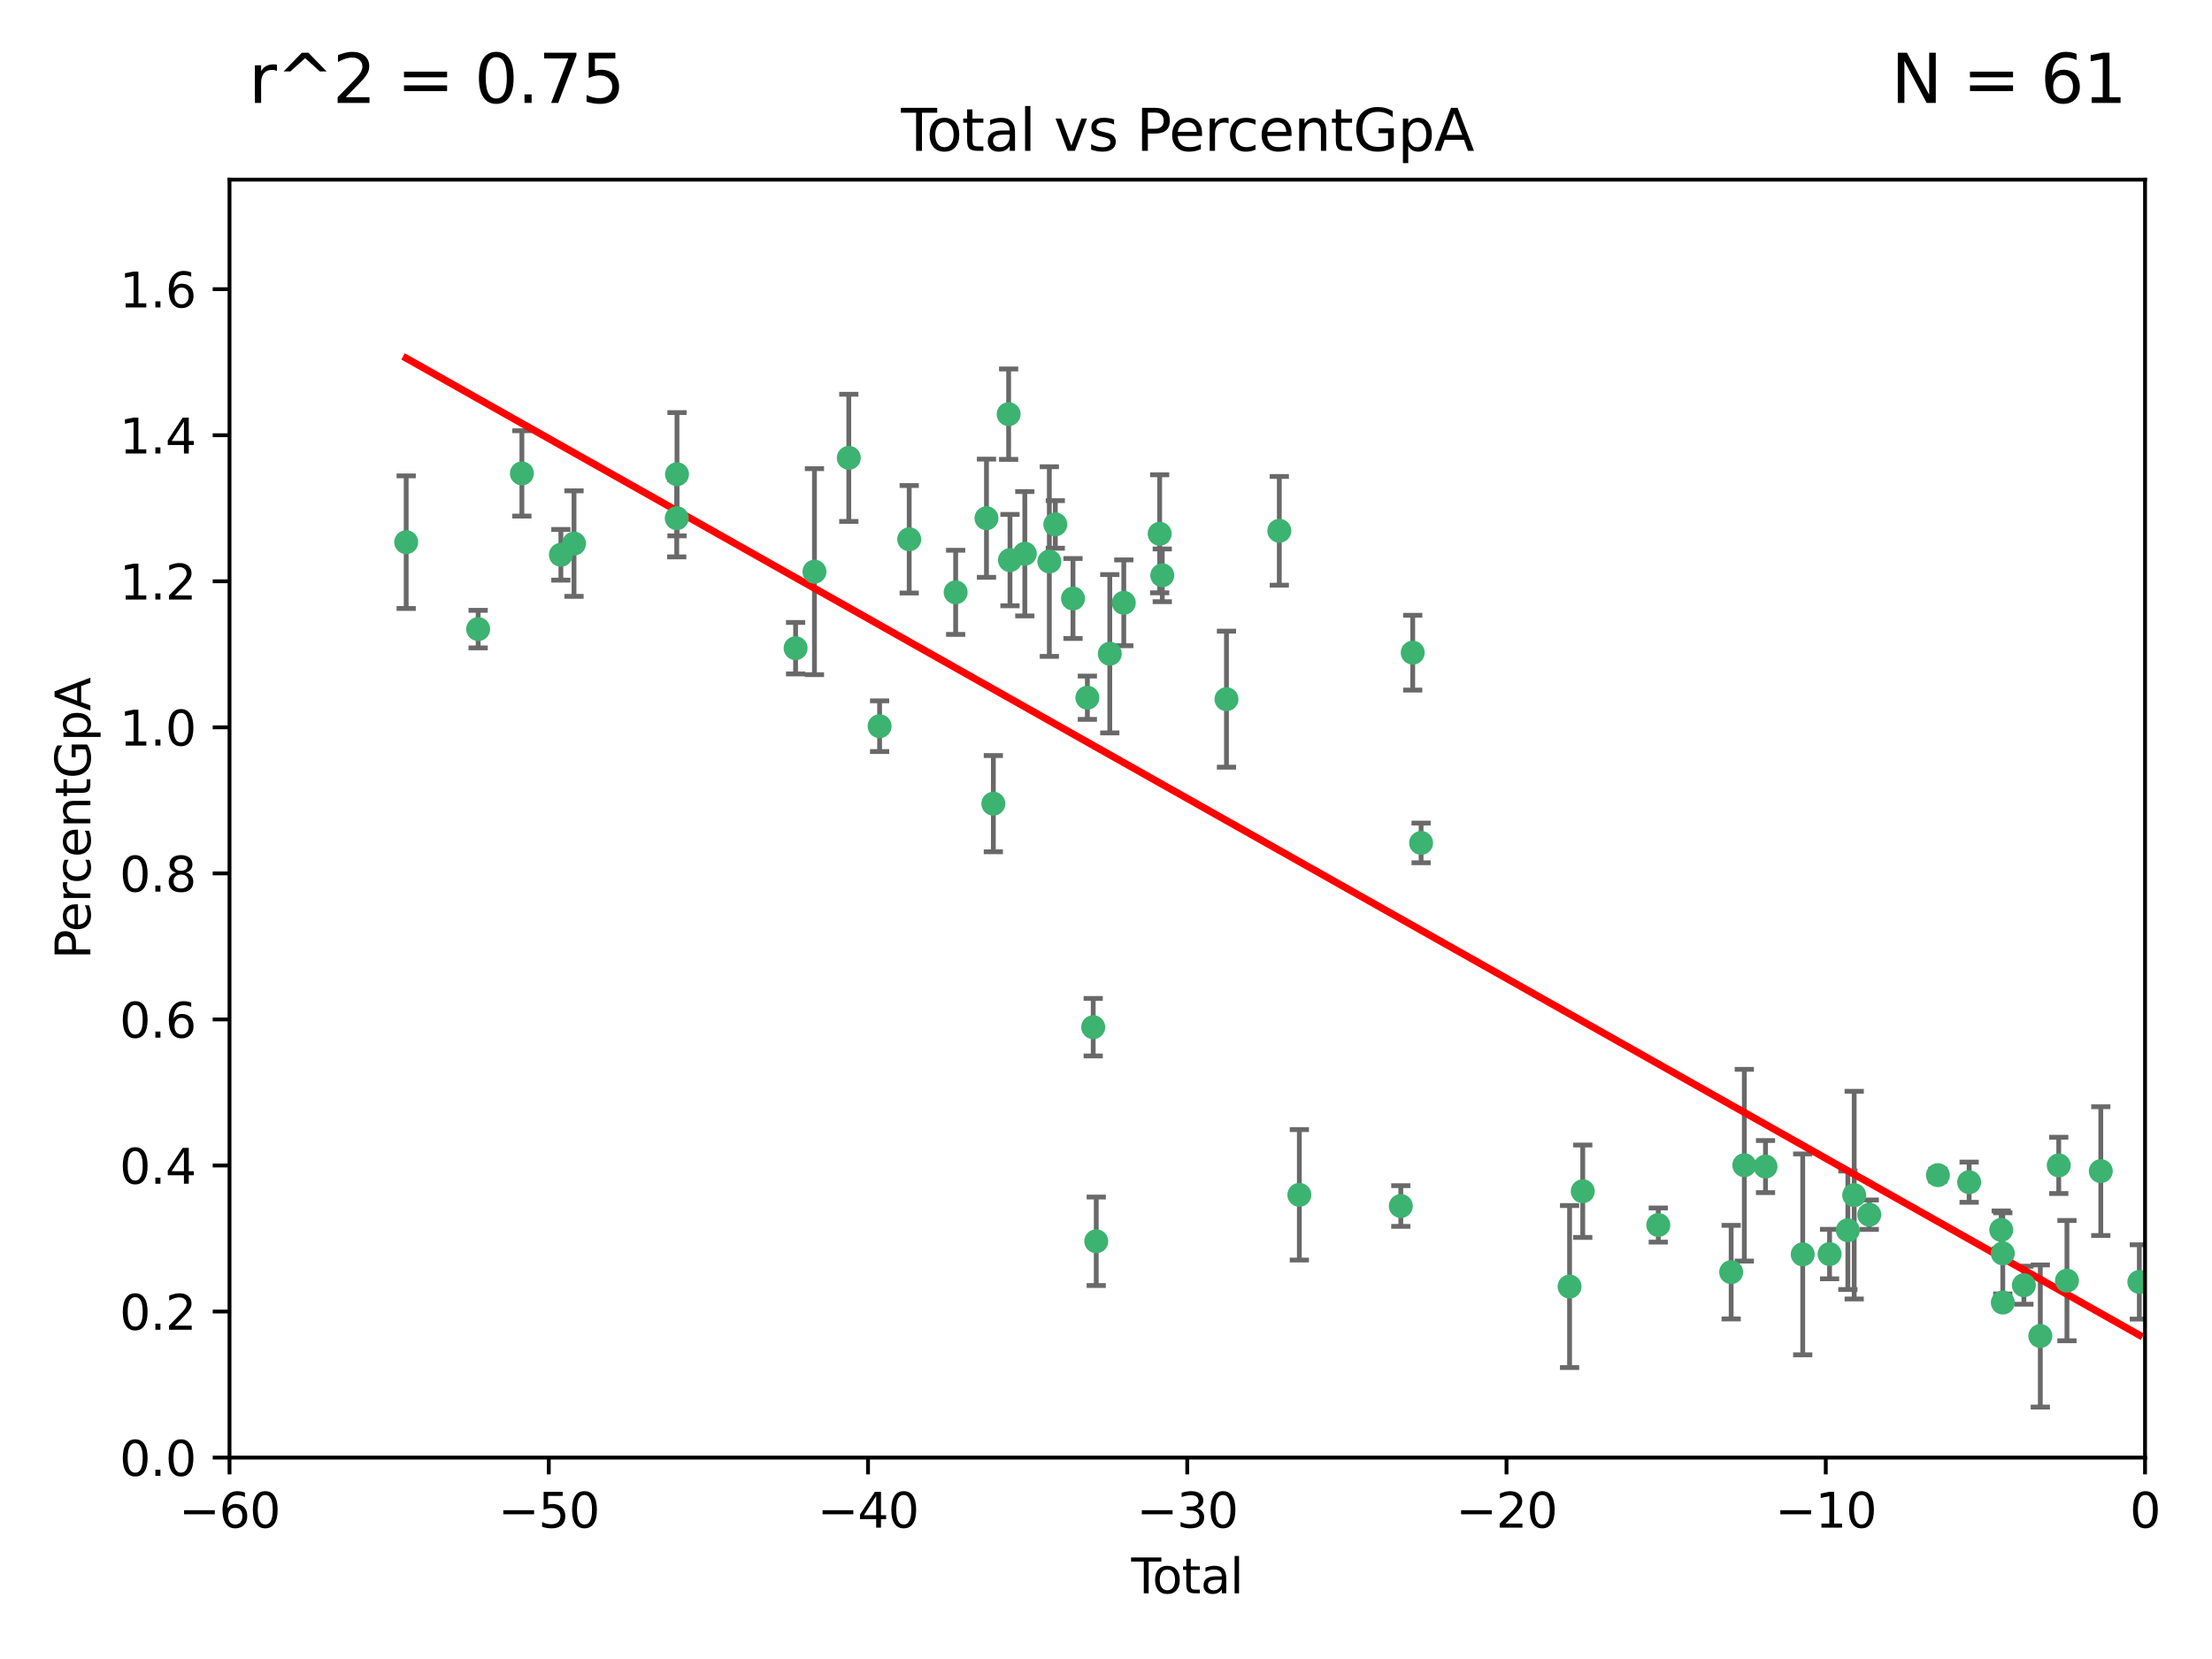 <?xml version="1.0" encoding="utf-8" standalone="no"?>
<!DOCTYPE svg PUBLIC "-//W3C//DTD SVG 1.1//EN"
  "http://www.w3.org/Graphics/SVG/1.1/DTD/svg11.dtd">
<svg xmlns:xlink="http://www.w3.org/1999/xlink" width="460.8pt" height="345.6pt" viewBox="0 0 460.8 345.6" xmlns="http://www.w3.org/2000/svg" version="1.1">
 <defs>
  <style type="text/css">*{stroke-linejoin: round; stroke-linecap: butt}</style>
 </defs>
 <g id="figure_1">
  <g id="patch_1">
   <path d="M 0 345.6 
L 460.8 345.6 
L 460.8 0 
L 0 0 
z
" style="fill: #ffffff"/>
  </g>
  <g id="axes_1">
   <g id="patch_2">
    <path d="M 47.81 303.64 
L 446.85 303.64 
L 446.85 37.422 
L 47.81 37.422 
z
" style="fill: #ffffff"/>
   </g>
   <g id="PathCollection_1">
    <defs>
     <path id="m43c0e76a72" d="M 0 1.118 
C 0.297 1.118 0.581 1 0.791 0.791 
C 1 0.581 1.118 0.297 1.118 0 
C 1.118 -0.297 1 -0.581 0.791 -0.791 
C 0.581 -1 0.297 -1.118 0 -1.118 
C -0.297 -1.118 -0.581 -1 -0.791 -0.791 
C -1 -0.581 -1.118 -0.297 -1.118 0 
C -1.118 0.297 -1 0.581 -0.791 0.791 
C -0.581 1 -0.297 1.118 0 1.118 
z
" style="stroke: #3cb371"/>
    </defs>
    <g clip-path="url(#pb723e7a941)">
     <use xlink:href="#m43c0e76a72" x="84.617" y="112.942" style="fill: #3cb371; stroke: #3cb371"/>
     <use xlink:href="#m43c0e76a72" x="99.609" y="131.055" style="fill: #3cb371; stroke: #3cb371"/>
     <use xlink:href="#m43c0e76a72" x="108.719" y="98.62" style="fill: #3cb371; stroke: #3cb371"/>
     <use xlink:href="#m43c0e76a72" x="116.842" y="115.575" style="fill: #3cb371; stroke: #3cb371"/>
     <use xlink:href="#m43c0e76a72" x="119.578" y="113.24" style="fill: #3cb371; stroke: #3cb371"/>
     <use xlink:href="#m43c0e76a72" x="140.979" y="107.951" style="fill: #3cb371; stroke: #3cb371"/>
     <use xlink:href="#m43c0e76a72" x="141.03" y="98.789" style="fill: #3cb371; stroke: #3cb371"/>
     <use xlink:href="#m43c0e76a72" x="165.737" y="135.027" style="fill: #3cb371; stroke: #3cb371"/>
     <use xlink:href="#m43c0e76a72" x="169.665" y="119.09" style="fill: #3cb371; stroke: #3cb371"/>
     <use xlink:href="#m43c0e76a72" x="176.821" y="95.379" style="fill: #3cb371; stroke: #3cb371"/>
     <use xlink:href="#m43c0e76a72" x="183.238" y="151.28" style="fill: #3cb371; stroke: #3cb371"/>
     <use xlink:href="#m43c0e76a72" x="189.405" y="112.342" style="fill: #3cb371; stroke: #3cb371"/>
     <use xlink:href="#m43c0e76a72" x="199.081" y="123.393" style="fill: #3cb371; stroke: #3cb371"/>
     <use xlink:href="#m43c0e76a72" x="205.501" y="107.957" style="fill: #3cb371; stroke: #3cb371"/>
     <use xlink:href="#m43c0e76a72" x="206.932" y="167.422" style="fill: #3cb371; stroke: #3cb371"/>
     <use xlink:href="#m43c0e76a72" x="210.116" y="86.28" style="fill: #3cb371; stroke: #3cb371"/>
     <use xlink:href="#m43c0e76a72" x="210.397" y="116.68" style="fill: #3cb371; stroke: #3cb371"/>
     <use xlink:href="#m43c0e76a72" x="213.487" y="115.354" style="fill: #3cb371; stroke: #3cb371"/>
     <use xlink:href="#m43c0e76a72" x="218.597" y="116.981" style="fill: #3cb371; stroke: #3cb371"/>
     <use xlink:href="#m43c0e76a72" x="219.84" y="109.247" style="fill: #3cb371; stroke: #3cb371"/>
     <use xlink:href="#m43c0e76a72" x="223.525" y="124.676" style="fill: #3cb371; stroke: #3cb371"/>
     <use xlink:href="#m43c0e76a72" x="226.519" y="145.347" style="fill: #3cb371; stroke: #3cb371"/>
     <use xlink:href="#m43c0e76a72" x="227.736" y="213.983" style="fill: #3cb371; stroke: #3cb371"/>
     <use xlink:href="#m43c0e76a72" x="228.369" y="258.58" style="fill: #3cb371; stroke: #3cb371"/>
     <use xlink:href="#m43c0e76a72" x="231.191" y="136.185" style="fill: #3cb371; stroke: #3cb371"/>
     <use xlink:href="#m43c0e76a72" x="234.106" y="125.576" style="fill: #3cb371; stroke: #3cb371"/>
     <use xlink:href="#m43c0e76a72" x="241.581" y="111.2" style="fill: #3cb371; stroke: #3cb371"/>
     <use xlink:href="#m43c0e76a72" x="242.123" y="119.85" style="fill: #3cb371; stroke: #3cb371"/>
     <use xlink:href="#m43c0e76a72" x="255.497" y="145.65" style="fill: #3cb371; stroke: #3cb371"/>
     <use xlink:href="#m43c0e76a72" x="266.505" y="110.578" style="fill: #3cb371; stroke: #3cb371"/>
     <use xlink:href="#m43c0e76a72" x="270.676" y="248.906" style="fill: #3cb371; stroke: #3cb371"/>
     <use xlink:href="#m43c0e76a72" x="291.816" y="251.237" style="fill: #3cb371; stroke: #3cb371"/>
     <use xlink:href="#m43c0e76a72" x="294.296" y="135.965" style="fill: #3cb371; stroke: #3cb371"/>
     <use xlink:href="#m43c0e76a72" x="296.041" y="175.595" style="fill: #3cb371; stroke: #3cb371"/>
     <use xlink:href="#m43c0e76a72" x="326.971" y="268.013" style="fill: #3cb371; stroke: #3cb371"/>
     <use xlink:href="#m43c0e76a72" x="329.715" y="248.154" style="fill: #3cb371; stroke: #3cb371"/>
     <use xlink:href="#m43c0e76a72" x="345.451" y="255.195" style="fill: #3cb371; stroke: #3cb371"/>
     <use xlink:href="#m43c0e76a72" x="360.631" y="265.01" style="fill: #3cb371; stroke: #3cb371"/>
     <use xlink:href="#m43c0e76a72" x="363.373" y="242.733" style="fill: #3cb371; stroke: #3cb371"/>
     <use xlink:href="#m43c0e76a72" x="367.79" y="243.02" style="fill: #3cb371; stroke: #3cb371"/>
     <use xlink:href="#m43c0e76a72" x="375.538" y="261.305" style="fill: #3cb371; stroke: #3cb371"/>
     <use xlink:href="#m43c0e76a72" x="381.135" y="261.24" style="fill: #3cb371; stroke: #3cb371"/>
     <use xlink:href="#m43c0e76a72" x="384.942" y="256.281" style="fill: #3cb371; stroke: #3cb371"/>
     <use xlink:href="#m43c0e76a72" x="386.263" y="248.967" style="fill: #3cb371; stroke: #3cb371"/>
     <use xlink:href="#m43c0e76a72" x="389.405" y="253.04" style="fill: #3cb371; stroke: #3cb371"/>
     <use xlink:href="#m43c0e76a72" x="403.696" y="244.803" style="fill: #3cb371; stroke: #3cb371"/>
     <use xlink:href="#m43c0e76a72" x="410.206" y="246.274" style="fill: #3cb371; stroke: #3cb371"/>
     <use xlink:href="#m43c0e76a72" x="416.889" y="256.214" style="fill: #3cb371; stroke: #3cb371"/>
     <use xlink:href="#m43c0e76a72" x="417.216" y="261.107" style="fill: #3cb371; stroke: #3cb371"/>
     <use xlink:href="#m43c0e76a72" x="417.223" y="271.346" style="fill: #3cb371; stroke: #3cb371"/>
     <use xlink:href="#m43c0e76a72" x="421.613" y="267.734" style="fill: #3cb371; stroke: #3cb371"/>
     <use xlink:href="#m43c0e76a72" x="425.033" y="278.313" style="fill: #3cb371; stroke: #3cb371"/>
     <use xlink:href="#m43c0e76a72" x="428.874" y="242.771" style="fill: #3cb371; stroke: #3cb371"/>
     <use xlink:href="#m43c0e76a72" x="430.584" y="266.779" style="fill: #3cb371; stroke: #3cb371"/>
     <use xlink:href="#m43c0e76a72" x="437.635" y="243.964" style="fill: #3cb371; stroke: #3cb371"/>
     <use xlink:href="#m43c0e76a72" x="445.664" y="267.052" style="fill: #3cb371; stroke: #3cb371"/>
    </g>
   </g>
   <g id="matplotlib.axis_1">
    <g id="xtick_1">
     <g id="line2d_1">
      <defs>
       <path id="m197aa5e5dd" d="M 0 0 
L 0 3.5 
" style="stroke: #000000; stroke-width: 0.8"/>
      </defs>
      <g>
       <use xlink:href="#m197aa5e5dd" x="47.81" y="303.64" style="stroke: #000000; stroke-width: 0.8"/>
      </g>
     </g>
     <g id="text_1">
      <!-- −60 -->
      <g transform="translate(37.258 318.238)scale(0.1 -0.1)">
       <defs>
        <path id="DejaVuSans-2212" d="M 678 2272 
L 4684 2272 
L 4684 1741 
L 678 1741 
L 678 2272 
z
" transform="scale(0.016)"/>
        <path id="DejaVuSans-36" d="M 2113 2584 
Q 1688 2584 1439 2293 
Q 1191 2003 1191 1497 
Q 1191 994 1439 701 
Q 1688 409 2113 409 
Q 2538 409 2786 701 
Q 3034 994 3034 1497 
Q 3034 2003 2786 2293 
Q 2538 2584 2113 2584 
z
M 3366 4563 
L 3366 3988 
Q 3128 4100 2886 4159 
Q 2644 4219 2406 4219 
Q 1781 4219 1451 3797 
Q 1122 3375 1075 2522 
Q 1259 2794 1537 2939 
Q 1816 3084 2150 3084 
Q 2853 3084 3261 2657 
Q 3669 2231 3669 1497 
Q 3669 778 3244 343 
Q 2819 -91 2113 -91 
Q 1303 -91 875 529 
Q 447 1150 447 2328 
Q 447 3434 972 4092 
Q 1497 4750 2381 4750 
Q 2619 4750 2861 4703 
Q 3103 4656 3366 4563 
z
" transform="scale(0.016)"/>
        <path id="DejaVuSans-30" d="M 2034 4250 
Q 1547 4250 1301 3770 
Q 1056 3291 1056 2328 
Q 1056 1369 1301 889 
Q 1547 409 2034 409 
Q 2525 409 2770 889 
Q 3016 1369 3016 2328 
Q 3016 3291 2770 3770 
Q 2525 4250 2034 4250 
z
M 2034 4750 
Q 2819 4750 3233 4129 
Q 3647 3509 3647 2328 
Q 3647 1150 3233 529 
Q 2819 -91 2034 -91 
Q 1250 -91 836 529 
Q 422 1150 422 2328 
Q 422 3509 836 4129 
Q 1250 4750 2034 4750 
z
" transform="scale(0.016)"/>
       </defs>
       <use xlink:href="#DejaVuSans-2212"/>
       <use xlink:href="#DejaVuSans-36" x="83.789"/>
       <use xlink:href="#DejaVuSans-30" x="147.412"/>
      </g>
     </g>
    </g>
    <g id="xtick_2">
     <g id="line2d_2">
      <g>
       <use xlink:href="#m197aa5e5dd" x="114.317" y="303.64" style="stroke: #000000; stroke-width: 0.8"/>
      </g>
     </g>
     <g id="text_2">
      <!-- −50 -->
      <g transform="translate(103.764 318.238)scale(0.1 -0.1)">
       <defs>
        <path id="DejaVuSans-35" d="M 691 4666 
L 3169 4666 
L 3169 4134 
L 1269 4134 
L 1269 2991 
Q 1406 3038 1543 3061 
Q 1681 3084 1819 3084 
Q 2600 3084 3056 2656 
Q 3513 2228 3513 1497 
Q 3513 744 3044 326 
Q 2575 -91 1722 -91 
Q 1428 -91 1123 -41 
Q 819 9 494 109 
L 494 744 
Q 775 591 1075 516 
Q 1375 441 1709 441 
Q 2250 441 2565 725 
Q 2881 1009 2881 1497 
Q 2881 1984 2565 2268 
Q 2250 2553 1709 2553 
Q 1456 2553 1204 2497 
Q 953 2441 691 2322 
L 691 4666 
z
" transform="scale(0.016)"/>
       </defs>
       <use xlink:href="#DejaVuSans-2212"/>
       <use xlink:href="#DejaVuSans-35" x="83.789"/>
       <use xlink:href="#DejaVuSans-30" x="147.412"/>
      </g>
     </g>
    </g>
    <g id="xtick_3">
     <g id="line2d_3">
      <g>
       <use xlink:href="#m197aa5e5dd" x="180.823" y="303.64" style="stroke: #000000; stroke-width: 0.8"/>
      </g>
     </g>
     <g id="text_3">
      <!-- −40 -->
      <g transform="translate(170.271 318.238)scale(0.1 -0.1)">
       <defs>
        <path id="DejaVuSans-34" d="M 2419 4116 
L 825 1625 
L 2419 1625 
L 2419 4116 
z
M 2253 4666 
L 3047 4666 
L 3047 1625 
L 3713 1625 
L 3713 1100 
L 3047 1100 
L 3047 0 
L 2419 0 
L 2419 1100 
L 313 1100 
L 313 1709 
L 2253 4666 
z
" transform="scale(0.016)"/>
       </defs>
       <use xlink:href="#DejaVuSans-2212"/>
       <use xlink:href="#DejaVuSans-34" x="83.789"/>
       <use xlink:href="#DejaVuSans-30" x="147.412"/>
      </g>
     </g>
    </g>
    <g id="xtick_4">
     <g id="line2d_4">
      <g>
       <use xlink:href="#m197aa5e5dd" x="247.33" y="303.64" style="stroke: #000000; stroke-width: 0.8"/>
      </g>
     </g>
     <g id="text_4">
      <!-- −30 -->
      <g transform="translate(236.778 318.238)scale(0.1 -0.1)">
       <defs>
        <path id="DejaVuSans-33" d="M 2597 2516 
Q 3050 2419 3304 2112 
Q 3559 1806 3559 1356 
Q 3559 666 3084 287 
Q 2609 -91 1734 -91 
Q 1441 -91 1130 -33 
Q 819 25 488 141 
L 488 750 
Q 750 597 1062 519 
Q 1375 441 1716 441 
Q 2309 441 2620 675 
Q 2931 909 2931 1356 
Q 2931 1769 2642 2001 
Q 2353 2234 1838 2234 
L 1294 2234 
L 1294 2753 
L 1863 2753 
Q 2328 2753 2575 2939 
Q 2822 3125 2822 3475 
Q 2822 3834 2567 4026 
Q 2313 4219 1838 4219 
Q 1578 4219 1281 4162 
Q 984 4106 628 3988 
L 628 4550 
Q 988 4650 1302 4700 
Q 1616 4750 1894 4750 
Q 2613 4750 3031 4423 
Q 3450 4097 3450 3541 
Q 3450 3153 3228 2886 
Q 3006 2619 2597 2516 
z
" transform="scale(0.016)"/>
       </defs>
       <use xlink:href="#DejaVuSans-2212"/>
       <use xlink:href="#DejaVuSans-33" x="83.789"/>
       <use xlink:href="#DejaVuSans-30" x="147.412"/>
      </g>
     </g>
    </g>
    <g id="xtick_5">
     <g id="line2d_5">
      <g>
       <use xlink:href="#m197aa5e5dd" x="313.837" y="303.64" style="stroke: #000000; stroke-width: 0.8"/>
      </g>
     </g>
     <g id="text_5">
      <!-- −20 -->
      <g transform="translate(303.284 318.238)scale(0.1 -0.1)">
       <defs>
        <path id="DejaVuSans-32" d="M 1228 531 
L 3431 531 
L 3431 0 
L 469 0 
L 469 531 
Q 828 903 1448 1529 
Q 2069 2156 2228 2338 
Q 2531 2678 2651 2914 
Q 2772 3150 2772 3378 
Q 2772 3750 2511 3984 
Q 2250 4219 1831 4219 
Q 1534 4219 1204 4116 
Q 875 4013 500 3803 
L 500 4441 
Q 881 4594 1212 4672 
Q 1544 4750 1819 4750 
Q 2544 4750 2975 4387 
Q 3406 4025 3406 3419 
Q 3406 3131 3298 2873 
Q 3191 2616 2906 2266 
Q 2828 2175 2409 1742 
Q 1991 1309 1228 531 
z
" transform="scale(0.016)"/>
       </defs>
       <use xlink:href="#DejaVuSans-2212"/>
       <use xlink:href="#DejaVuSans-32" x="83.789"/>
       <use xlink:href="#DejaVuSans-30" x="147.412"/>
      </g>
     </g>
    </g>
    <g id="xtick_6">
     <g id="line2d_6">
      <g>
       <use xlink:href="#m197aa5e5dd" x="380.343" y="303.64" style="stroke: #000000; stroke-width: 0.8"/>
      </g>
     </g>
     <g id="text_6">
      <!-- −10 -->
      <g transform="translate(369.791 318.238)scale(0.1 -0.1)">
       <defs>
        <path id="DejaVuSans-31" d="M 794 531 
L 1825 531 
L 1825 4091 
L 703 3866 
L 703 4441 
L 1819 4666 
L 2450 4666 
L 2450 531 
L 3481 531 
L 3481 0 
L 794 0 
L 794 531 
z
" transform="scale(0.016)"/>
       </defs>
       <use xlink:href="#DejaVuSans-2212"/>
       <use xlink:href="#DejaVuSans-31" x="83.789"/>
       <use xlink:href="#DejaVuSans-30" x="147.412"/>
      </g>
     </g>
    </g>
    <g id="xtick_7">
     <g id="line2d_7">
      <g>
       <use xlink:href="#m197aa5e5dd" x="446.85" y="303.64" style="stroke: #000000; stroke-width: 0.8"/>
      </g>
     </g>
     <g id="text_7">
      <!-- 0 -->
      <g transform="translate(443.669 318.238)scale(0.1 -0.1)">
       <use xlink:href="#DejaVuSans-30"/>
      </g>
     </g>
    </g>
    <g id="text_8">
     <!-- Total -->
     <g transform="translate(235.653 331.917)scale(0.1 -0.1)">
      <defs>
       <path id="DejaVuSans-54" d="M -19 4666 
L 3928 4666 
L 3928 4134 
L 2272 4134 
L 2272 0 
L 1638 0 
L 1638 4134 
L -19 4134 
L -19 4666 
z
" transform="scale(0.016)"/>
       <path id="DejaVuSans-6f" d="M 1959 3097 
Q 1497 3097 1228 2736 
Q 959 2375 959 1747 
Q 959 1119 1226 758 
Q 1494 397 1959 397 
Q 2419 397 2687 759 
Q 2956 1122 2956 1747 
Q 2956 2369 2687 2733 
Q 2419 3097 1959 3097 
z
M 1959 3584 
Q 2709 3584 3137 3096 
Q 3566 2609 3566 1747 
Q 3566 888 3137 398 
Q 2709 -91 1959 -91 
Q 1206 -91 779 398 
Q 353 888 353 1747 
Q 353 2609 779 3096 
Q 1206 3584 1959 3584 
z
" transform="scale(0.016)"/>
       <path id="DejaVuSans-74" d="M 1172 4494 
L 1172 3500 
L 2356 3500 
L 2356 3053 
L 1172 3053 
L 1172 1153 
Q 1172 725 1289 603 
Q 1406 481 1766 481 
L 2356 481 
L 2356 0 
L 1766 0 
Q 1100 0 847 248 
Q 594 497 594 1153 
L 594 3053 
L 172 3053 
L 172 3500 
L 594 3500 
L 594 4494 
L 1172 4494 
z
" transform="scale(0.016)"/>
       <path id="DejaVuSans-61" d="M 2194 1759 
Q 1497 1759 1228 1600 
Q 959 1441 959 1056 
Q 959 750 1161 570 
Q 1363 391 1709 391 
Q 2188 391 2477 730 
Q 2766 1069 2766 1631 
L 2766 1759 
L 2194 1759 
z
M 3341 1997 
L 3341 0 
L 2766 0 
L 2766 531 
Q 2569 213 2275 61 
Q 1981 -91 1556 -91 
Q 1019 -91 701 211 
Q 384 513 384 1019 
Q 384 1609 779 1909 
Q 1175 2209 1959 2209 
L 2766 2209 
L 2766 2266 
Q 2766 2663 2505 2880 
Q 2244 3097 1772 3097 
Q 1472 3097 1187 3025 
Q 903 2953 641 2809 
L 641 3341 
Q 956 3463 1253 3523 
Q 1550 3584 1831 3584 
Q 2591 3584 2966 3190 
Q 3341 2797 3341 1997 
z
" transform="scale(0.016)"/>
       <path id="DejaVuSans-6c" d="M 603 4863 
L 1178 4863 
L 1178 0 
L 603 0 
L 603 4863 
z
" transform="scale(0.016)"/>
      </defs>
      <use xlink:href="#DejaVuSans-54"/>
      <use xlink:href="#DejaVuSans-6f" x="44.084"/>
      <use xlink:href="#DejaVuSans-74" x="105.266"/>
      <use xlink:href="#DejaVuSans-61" x="144.475"/>
      <use xlink:href="#DejaVuSans-6c" x="205.754"/>
     </g>
    </g>
   </g>
   <g id="matplotlib.axis_2">
    <g id="ytick_1">
     <g id="line2d_8">
      <defs>
       <path id="mac455f3974" d="M 0 0 
L -3.5 0 
" style="stroke: #000000; stroke-width: 0.8"/>
      </defs>
      <g>
       <use xlink:href="#mac455f3974" x="47.81" y="303.64" style="stroke: #000000; stroke-width: 0.8"/>
      </g>
     </g>
     <g id="text_9">
      <!-- 0.0 -->
      <g transform="translate(24.907 307.439)scale(0.1 -0.1)">
       <defs>
        <path id="DejaVuSans-2e" d="M 684 794 
L 1344 794 
L 1344 0 
L 684 0 
L 684 794 
z
" transform="scale(0.016)"/>
       </defs>
       <use xlink:href="#DejaVuSans-30"/>
       <use xlink:href="#DejaVuSans-2e" x="63.623"/>
       <use xlink:href="#DejaVuSans-30" x="95.41"/>
      </g>
     </g>
    </g>
    <g id="ytick_2">
     <g id="line2d_9">
      <g>
       <use xlink:href="#mac455f3974" x="47.81" y="273.215" style="stroke: #000000; stroke-width: 0.8"/>
      </g>
     </g>
     <g id="text_10">
      <!-- 0.2 -->
      <g transform="translate(24.907 277.014)scale(0.1 -0.1)">
       <use xlink:href="#DejaVuSans-30"/>
       <use xlink:href="#DejaVuSans-2e" x="63.623"/>
       <use xlink:href="#DejaVuSans-32" x="95.41"/>
      </g>
     </g>
    </g>
    <g id="ytick_3">
     <g id="line2d_10">
      <g>
       <use xlink:href="#mac455f3974" x="47.81" y="242.79" style="stroke: #000000; stroke-width: 0.8"/>
      </g>
     </g>
     <g id="text_11">
      <!-- 0.4 -->
      <g transform="translate(24.907 246.589)scale(0.1 -0.1)">
       <use xlink:href="#DejaVuSans-30"/>
       <use xlink:href="#DejaVuSans-2e" x="63.623"/>
       <use xlink:href="#DejaVuSans-34" x="95.41"/>
      </g>
     </g>
    </g>
    <g id="ytick_4">
     <g id="line2d_11">
      <g>
       <use xlink:href="#mac455f3974" x="47.81" y="212.365" style="stroke: #000000; stroke-width: 0.8"/>
      </g>
     </g>
     <g id="text_12">
      <!-- 0.6 -->
      <g transform="translate(24.907 216.164)scale(0.1 -0.1)">
       <use xlink:href="#DejaVuSans-30"/>
       <use xlink:href="#DejaVuSans-2e" x="63.623"/>
       <use xlink:href="#DejaVuSans-36" x="95.41"/>
      </g>
     </g>
    </g>
    <g id="ytick_5">
     <g id="line2d_12">
      <g>
       <use xlink:href="#mac455f3974" x="47.81" y="181.94" style="stroke: #000000; stroke-width: 0.8"/>
      </g>
     </g>
     <g id="text_13">
      <!-- 0.8 -->
      <g transform="translate(24.907 185.739)scale(0.1 -0.1)">
       <defs>
        <path id="DejaVuSans-38" d="M 2034 2216 
Q 1584 2216 1326 1975 
Q 1069 1734 1069 1313 
Q 1069 891 1326 650 
Q 1584 409 2034 409 
Q 2484 409 2743 651 
Q 3003 894 3003 1313 
Q 3003 1734 2745 1975 
Q 2488 2216 2034 2216 
z
M 1403 2484 
Q 997 2584 770 2862 
Q 544 3141 544 3541 
Q 544 4100 942 4425 
Q 1341 4750 2034 4750 
Q 2731 4750 3128 4425 
Q 3525 4100 3525 3541 
Q 3525 3141 3298 2862 
Q 3072 2584 2669 2484 
Q 3125 2378 3379 2068 
Q 3634 1759 3634 1313 
Q 3634 634 3220 271 
Q 2806 -91 2034 -91 
Q 1263 -91 848 271 
Q 434 634 434 1313 
Q 434 1759 690 2068 
Q 947 2378 1403 2484 
z
M 1172 3481 
Q 1172 3119 1398 2916 
Q 1625 2713 2034 2713 
Q 2441 2713 2670 2916 
Q 2900 3119 2900 3481 
Q 2900 3844 2670 4047 
Q 2441 4250 2034 4250 
Q 1625 4250 1398 4047 
Q 1172 3844 1172 3481 
z
" transform="scale(0.016)"/>
       </defs>
       <use xlink:href="#DejaVuSans-30"/>
       <use xlink:href="#DejaVuSans-2e" x="63.623"/>
       <use xlink:href="#DejaVuSans-38" x="95.41"/>
      </g>
     </g>
    </g>
    <g id="ytick_6">
     <g id="line2d_13">
      <g>
       <use xlink:href="#mac455f3974" x="47.81" y="151.515" style="stroke: #000000; stroke-width: 0.8"/>
      </g>
     </g>
     <g id="text_14">
      <!-- 1.0 -->
      <g transform="translate(24.907 155.315)scale(0.1 -0.1)">
       <use xlink:href="#DejaVuSans-31"/>
       <use xlink:href="#DejaVuSans-2e" x="63.623"/>
       <use xlink:href="#DejaVuSans-30" x="95.41"/>
      </g>
     </g>
    </g>
    <g id="ytick_7">
     <g id="line2d_14">
      <g>
       <use xlink:href="#mac455f3974" x="47.81" y="121.09" style="stroke: #000000; stroke-width: 0.8"/>
      </g>
     </g>
     <g id="text_15">
      <!-- 1.2 -->
      <g transform="translate(24.907 124.89)scale(0.1 -0.1)">
       <use xlink:href="#DejaVuSans-31"/>
       <use xlink:href="#DejaVuSans-2e" x="63.623"/>
       <use xlink:href="#DejaVuSans-32" x="95.41"/>
      </g>
     </g>
    </g>
    <g id="ytick_8">
     <g id="line2d_15">
      <g>
       <use xlink:href="#mac455f3974" x="47.81" y="90.665" style="stroke: #000000; stroke-width: 0.8"/>
      </g>
     </g>
     <g id="text_16">
      <!-- 1.4 -->
      <g transform="translate(24.907 94.465)scale(0.1 -0.1)">
       <use xlink:href="#DejaVuSans-31"/>
       <use xlink:href="#DejaVuSans-2e" x="63.623"/>
       <use xlink:href="#DejaVuSans-34" x="95.41"/>
      </g>
     </g>
    </g>
    <g id="ytick_9">
     <g id="line2d_16">
      <g>
       <use xlink:href="#mac455f3974" x="47.81" y="60.241" style="stroke: #000000; stroke-width: 0.8"/>
      </g>
     </g>
     <g id="text_17">
      <!-- 1.6 -->
      <g transform="translate(24.907 64.04)scale(0.1 -0.1)">
       <use xlink:href="#DejaVuSans-31"/>
       <use xlink:href="#DejaVuSans-2e" x="63.623"/>
       <use xlink:href="#DejaVuSans-36" x="95.41"/>
      </g>
     </g>
    </g>
    <g id="text_18">
     <!-- PercentGpA -->
     <g transform="translate(18.827 199.807)rotate(-90)scale(0.1 -0.1)">
      <defs>
       <path id="DejaVuSans-50" d="M 1259 4147 
L 1259 2394 
L 2053 2394 
Q 2494 2394 2734 2622 
Q 2975 2850 2975 3272 
Q 2975 3691 2734 3919 
Q 2494 4147 2053 4147 
L 1259 4147 
z
M 628 4666 
L 2053 4666 
Q 2838 4666 3239 4311 
Q 3641 3956 3641 3272 
Q 3641 2581 3239 2228 
Q 2838 1875 2053 1875 
L 1259 1875 
L 1259 0 
L 628 0 
L 628 4666 
z
" transform="scale(0.016)"/>
       <path id="DejaVuSans-65" d="M 3597 1894 
L 3597 1613 
L 953 1613 
Q 991 1019 1311 708 
Q 1631 397 2203 397 
Q 2534 397 2845 478 
Q 3156 559 3463 722 
L 3463 178 
Q 3153 47 2828 -22 
Q 2503 -91 2169 -91 
Q 1331 -91 842 396 
Q 353 884 353 1716 
Q 353 2575 817 3079 
Q 1281 3584 2069 3584 
Q 2775 3584 3186 3129 
Q 3597 2675 3597 1894 
z
M 3022 2063 
Q 3016 2534 2758 2815 
Q 2500 3097 2075 3097 
Q 1594 3097 1305 2825 
Q 1016 2553 972 2059 
L 3022 2063 
z
" transform="scale(0.016)"/>
       <path id="DejaVuSans-72" d="M 2631 2963 
Q 2534 3019 2420 3045 
Q 2306 3072 2169 3072 
Q 1681 3072 1420 2755 
Q 1159 2438 1159 1844 
L 1159 0 
L 581 0 
L 581 3500 
L 1159 3500 
L 1159 2956 
Q 1341 3275 1631 3429 
Q 1922 3584 2338 3584 
Q 2397 3584 2469 3576 
Q 2541 3569 2628 3553 
L 2631 2963 
z
" transform="scale(0.016)"/>
       <path id="DejaVuSans-63" d="M 3122 3366 
L 3122 2828 
Q 2878 2963 2633 3030 
Q 2388 3097 2138 3097 
Q 1578 3097 1268 2742 
Q 959 2388 959 1747 
Q 959 1106 1268 751 
Q 1578 397 2138 397 
Q 2388 397 2633 464 
Q 2878 531 3122 666 
L 3122 134 
Q 2881 22 2623 -34 
Q 2366 -91 2075 -91 
Q 1284 -91 818 406 
Q 353 903 353 1747 
Q 353 2603 823 3093 
Q 1294 3584 2113 3584 
Q 2378 3584 2631 3529 
Q 2884 3475 3122 3366 
z
" transform="scale(0.016)"/>
       <path id="DejaVuSans-6e" d="M 3513 2113 
L 3513 0 
L 2938 0 
L 2938 2094 
Q 2938 2591 2744 2837 
Q 2550 3084 2163 3084 
Q 1697 3084 1428 2787 
Q 1159 2491 1159 1978 
L 1159 0 
L 581 0 
L 581 3500 
L 1159 3500 
L 1159 2956 
Q 1366 3272 1645 3428 
Q 1925 3584 2291 3584 
Q 2894 3584 3203 3211 
Q 3513 2838 3513 2113 
z
" transform="scale(0.016)"/>
       <path id="DejaVuSans-47" d="M 3809 666 
L 3809 1919 
L 2778 1919 
L 2778 2438 
L 4434 2438 
L 4434 434 
Q 4069 175 3628 42 
Q 3188 -91 2688 -91 
Q 1594 -91 976 548 
Q 359 1188 359 2328 
Q 359 3472 976 4111 
Q 1594 4750 2688 4750 
Q 3144 4750 3555 4637 
Q 3966 4525 4313 4306 
L 4313 3634 
Q 3963 3931 3569 4081 
Q 3175 4231 2741 4231 
Q 1884 4231 1454 3753 
Q 1025 3275 1025 2328 
Q 1025 1384 1454 906 
Q 1884 428 2741 428 
Q 3075 428 3337 486 
Q 3600 544 3809 666 
z
" transform="scale(0.016)"/>
       <path id="DejaVuSans-70" d="M 1159 525 
L 1159 -1331 
L 581 -1331 
L 581 3500 
L 1159 3500 
L 1159 2969 
Q 1341 3281 1617 3432 
Q 1894 3584 2278 3584 
Q 2916 3584 3314 3078 
Q 3713 2572 3713 1747 
Q 3713 922 3314 415 
Q 2916 -91 2278 -91 
Q 1894 -91 1617 61 
Q 1341 213 1159 525 
z
M 3116 1747 
Q 3116 2381 2855 2742 
Q 2594 3103 2138 3103 
Q 1681 3103 1420 2742 
Q 1159 2381 1159 1747 
Q 1159 1113 1420 752 
Q 1681 391 2138 391 
Q 2594 391 2855 752 
Q 3116 1113 3116 1747 
z
" transform="scale(0.016)"/>
       <path id="DejaVuSans-41" d="M 2188 4044 
L 1331 1722 
L 3047 1722 
L 2188 4044 
z
M 1831 4666 
L 2547 4666 
L 4325 0 
L 3669 0 
L 3244 1197 
L 1141 1197 
L 716 0 
L 50 0 
L 1831 4666 
z
" transform="scale(0.016)"/>
      </defs>
      <use xlink:href="#DejaVuSans-50"/>
      <use xlink:href="#DejaVuSans-65" x="56.678"/>
      <use xlink:href="#DejaVuSans-72" x="118.201"/>
      <use xlink:href="#DejaVuSans-63" x="157.064"/>
      <use xlink:href="#DejaVuSans-65" x="212.045"/>
      <use xlink:href="#DejaVuSans-6e" x="273.568"/>
      <use xlink:href="#DejaVuSans-74" x="336.947"/>
      <use xlink:href="#DejaVuSans-47" x="376.156"/>
      <use xlink:href="#DejaVuSans-70" x="453.646"/>
      <use xlink:href="#DejaVuSans-41" x="517.123"/>
     </g>
    </g>
   </g>
   <g id="LineCollection_1">
    <path d="M 84.617 126.749 
L 84.617 99.136 
" clip-path="url(#pb723e7a941)" style="fill: none; stroke: #696969"/>
    <path d="M 99.609 134.965 
L 99.609 127.145 
" clip-path="url(#pb723e7a941)" style="fill: none; stroke: #696969"/>
    <path d="M 108.719 107.507 
L 108.719 89.732 
" clip-path="url(#pb723e7a941)" style="fill: none; stroke: #696969"/>
    <path d="M 116.842 120.851 
L 116.842 110.299 
" clip-path="url(#pb723e7a941)" style="fill: none; stroke: #696969"/>
    <path d="M 119.578 124.231 
L 119.578 102.249 
" clip-path="url(#pb723e7a941)" style="fill: none; stroke: #696969"/>
    <path d="M 140.979 116.01 
L 140.979 99.892 
" clip-path="url(#pb723e7a941)" style="fill: none; stroke: #696969"/>
    <path d="M 141.03 111.63 
L 141.03 85.948 
" clip-path="url(#pb723e7a941)" style="fill: none; stroke: #696969"/>
    <path d="M 165.737 140.389 
L 165.737 129.666 
" clip-path="url(#pb723e7a941)" style="fill: none; stroke: #696969"/>
    <path d="M 169.665 140.547 
L 169.665 97.632 
" clip-path="url(#pb723e7a941)" style="fill: none; stroke: #696969"/>
    <path d="M 176.821 108.623 
L 176.821 82.135 
" clip-path="url(#pb723e7a941)" style="fill: none; stroke: #696969"/>
    <path d="M 183.238 156.561 
L 183.238 145.999 
" clip-path="url(#pb723e7a941)" style="fill: none; stroke: #696969"/>
    <path d="M 189.405 123.537 
L 189.405 101.147 
" clip-path="url(#pb723e7a941)" style="fill: none; stroke: #696969"/>
    <path d="M 199.081 132.157 
L 199.081 114.628 
" clip-path="url(#pb723e7a941)" style="fill: none; stroke: #696969"/>
    <path d="M 205.501 120.272 
L 205.501 95.642 
" clip-path="url(#pb723e7a941)" style="fill: none; stroke: #696969"/>
    <path d="M 206.932 177.447 
L 206.932 157.397 
" clip-path="url(#pb723e7a941)" style="fill: none; stroke: #696969"/>
    <path d="M 210.116 95.699 
L 210.116 76.861 
" clip-path="url(#pb723e7a941)" style="fill: none; stroke: #696969"/>
    <path d="M 210.397 126.199 
L 210.397 107.162 
" clip-path="url(#pb723e7a941)" style="fill: none; stroke: #696969"/>
    <path d="M 213.487 128.306 
L 213.487 102.403 
" clip-path="url(#pb723e7a941)" style="fill: none; stroke: #696969"/>
    <path d="M 218.597 136.737 
L 218.597 97.225 
" clip-path="url(#pb723e7a941)" style="fill: none; stroke: #696969"/>
    <path d="M 219.84 114.203 
L 219.84 104.291 
" clip-path="url(#pb723e7a941)" style="fill: none; stroke: #696969"/>
    <path d="M 223.525 133.004 
L 223.525 116.348 
" clip-path="url(#pb723e7a941)" style="fill: none; stroke: #696969"/>
    <path d="M 226.519 149.857 
L 226.519 140.838 
" clip-path="url(#pb723e7a941)" style="fill: none; stroke: #696969"/>
    <path d="M 227.736 219.972 
L 227.736 207.993 
" clip-path="url(#pb723e7a941)" style="fill: none; stroke: #696969"/>
    <path d="M 228.369 267.796 
L 228.369 249.365 
" clip-path="url(#pb723e7a941)" style="fill: none; stroke: #696969"/>
    <path d="M 231.191 152.678 
L 231.191 119.692 
" clip-path="url(#pb723e7a941)" style="fill: none; stroke: #696969"/>
    <path d="M 234.106 134.516 
L 234.106 116.637 
" clip-path="url(#pb723e7a941)" style="fill: none; stroke: #696969"/>
    <path d="M 241.581 123.495 
L 241.581 98.905 
" clip-path="url(#pb723e7a941)" style="fill: none; stroke: #696969"/>
    <path d="M 242.123 125.343 
L 242.123 114.358 
" clip-path="url(#pb723e7a941)" style="fill: none; stroke: #696969"/>
    <path d="M 255.497 159.818 
L 255.497 131.481 
" clip-path="url(#pb723e7a941)" style="fill: none; stroke: #696969"/>
    <path d="M 266.505 121.904 
L 266.505 99.253 
" clip-path="url(#pb723e7a941)" style="fill: none; stroke: #696969"/>
    <path d="M 270.676 262.487 
L 270.676 235.325 
" clip-path="url(#pb723e7a941)" style="fill: none; stroke: #696969"/>
    <path d="M 291.816 255.476 
L 291.816 246.997 
" clip-path="url(#pb723e7a941)" style="fill: none; stroke: #696969"/>
    <path d="M 294.296 143.756 
L 294.296 128.173 
" clip-path="url(#pb723e7a941)" style="fill: none; stroke: #696969"/>
    <path d="M 296.041 179.732 
L 296.041 171.458 
" clip-path="url(#pb723e7a941)" style="fill: none; stroke: #696969"/>
    <path d="M 326.971 284.884 
L 326.971 251.142 
" clip-path="url(#pb723e7a941)" style="fill: none; stroke: #696969"/>
    <path d="M 329.715 257.779 
L 329.715 238.529 
" clip-path="url(#pb723e7a941)" style="fill: none; stroke: #696969"/>
    <path d="M 345.451 258.751 
L 345.451 251.64 
" clip-path="url(#pb723e7a941)" style="fill: none; stroke: #696969"/>
    <path d="M 360.631 274.758 
L 360.631 255.262 
" clip-path="url(#pb723e7a941)" style="fill: none; stroke: #696969"/>
    <path d="M 363.373 262.707 
L 363.373 222.759 
" clip-path="url(#pb723e7a941)" style="fill: none; stroke: #696969"/>
    <path d="M 367.79 248.442 
L 367.79 237.598 
" clip-path="url(#pb723e7a941)" style="fill: none; stroke: #696969"/>
    <path d="M 375.538 282.229 
L 375.538 240.382 
" clip-path="url(#pb723e7a941)" style="fill: none; stroke: #696969"/>
    <path d="M 381.135 266.394 
L 381.135 256.086 
" clip-path="url(#pb723e7a941)" style="fill: none; stroke: #696969"/>
    <path d="M 384.942 268.619 
L 384.942 243.943 
" clip-path="url(#pb723e7a941)" style="fill: none; stroke: #696969"/>
    <path d="M 386.263 270.603 
L 386.263 227.331 
" clip-path="url(#pb723e7a941)" style="fill: none; stroke: #696969"/>
    <path d="M 389.405 256.105 
L 389.405 249.975 
" clip-path="url(#pb723e7a941)" style="fill: none; stroke: #696969"/>
    <path d="M 403.696 246.037 
L 403.696 243.568 
" clip-path="url(#pb723e7a941)" style="fill: none; stroke: #696969"/>
    <path d="M 410.206 250.463 
L 410.206 242.084 
" clip-path="url(#pb723e7a941)" style="fill: none; stroke: #696969"/>
    <path d="M 416.889 260.174 
L 416.889 252.254 
" clip-path="url(#pb723e7a941)" style="fill: none; stroke: #696969"/>
    <path d="M 417.216 269.562 
L 417.216 252.651 
" clip-path="url(#pb723e7a941)" style="fill: none; stroke: #696969"/>
    <path d="M 417.223 272.282 
L 417.223 270.41 
" clip-path="url(#pb723e7a941)" style="fill: none; stroke: #696969"/>
    <path d="M 421.613 271.694 
L 421.613 263.775 
" clip-path="url(#pb723e7a941)" style="fill: none; stroke: #696969"/>
    <path d="M 425.033 293.119 
L 425.033 263.507 
" clip-path="url(#pb723e7a941)" style="fill: none; stroke: #696969"/>
    <path d="M 428.874 248.632 
L 428.874 236.91 
" clip-path="url(#pb723e7a941)" style="fill: none; stroke: #696969"/>
    <path d="M 430.584 279.307 
L 430.584 254.25 
" clip-path="url(#pb723e7a941)" style="fill: none; stroke: #696969"/>
    <path d="M 437.635 257.378 
L 437.635 230.55 
" clip-path="url(#pb723e7a941)" style="fill: none; stroke: #696969"/>
    <path d="M 445.664 274.793 
L 445.664 259.31 
" clip-path="url(#pb723e7a941)" style="fill: none; stroke: #696969"/>
   </g>
   <g id="line2d_17">
    <defs>
     <path id="m80d312e811" d="M 2 0 
L -2 -0 
" style="stroke: #696969"/>
    </defs>
    <g clip-path="url(#pb723e7a941)">
     <use xlink:href="#m80d312e811" x="84.617" y="126.749" style="fill: #696969; stroke: #696969"/>
     <use xlink:href="#m80d312e811" x="99.609" y="134.965" style="fill: #696969; stroke: #696969"/>
     <use xlink:href="#m80d312e811" x="108.719" y="107.507" style="fill: #696969; stroke: #696969"/>
     <use xlink:href="#m80d312e811" x="116.842" y="120.851" style="fill: #696969; stroke: #696969"/>
     <use xlink:href="#m80d312e811" x="119.578" y="124.231" style="fill: #696969; stroke: #696969"/>
     <use xlink:href="#m80d312e811" x="140.979" y="116.01" style="fill: #696969; stroke: #696969"/>
     <use xlink:href="#m80d312e811" x="141.03" y="111.63" style="fill: #696969; stroke: #696969"/>
     <use xlink:href="#m80d312e811" x="165.737" y="140.389" style="fill: #696969; stroke: #696969"/>
     <use xlink:href="#m80d312e811" x="169.665" y="140.547" style="fill: #696969; stroke: #696969"/>
     <use xlink:href="#m80d312e811" x="176.821" y="108.623" style="fill: #696969; stroke: #696969"/>
     <use xlink:href="#m80d312e811" x="183.238" y="156.561" style="fill: #696969; stroke: #696969"/>
     <use xlink:href="#m80d312e811" x="189.405" y="123.537" style="fill: #696969; stroke: #696969"/>
     <use xlink:href="#m80d312e811" x="199.081" y="132.157" style="fill: #696969; stroke: #696969"/>
     <use xlink:href="#m80d312e811" x="205.501" y="120.272" style="fill: #696969; stroke: #696969"/>
     <use xlink:href="#m80d312e811" x="206.932" y="177.447" style="fill: #696969; stroke: #696969"/>
     <use xlink:href="#m80d312e811" x="210.116" y="95.699" style="fill: #696969; stroke: #696969"/>
     <use xlink:href="#m80d312e811" x="210.397" y="126.199" style="fill: #696969; stroke: #696969"/>
     <use xlink:href="#m80d312e811" x="213.487" y="128.306" style="fill: #696969; stroke: #696969"/>
     <use xlink:href="#m80d312e811" x="218.597" y="136.737" style="fill: #696969; stroke: #696969"/>
     <use xlink:href="#m80d312e811" x="219.84" y="114.203" style="fill: #696969; stroke: #696969"/>
     <use xlink:href="#m80d312e811" x="223.525" y="133.004" style="fill: #696969; stroke: #696969"/>
     <use xlink:href="#m80d312e811" x="226.519" y="149.857" style="fill: #696969; stroke: #696969"/>
     <use xlink:href="#m80d312e811" x="227.736" y="219.972" style="fill: #696969; stroke: #696969"/>
     <use xlink:href="#m80d312e811" x="228.369" y="267.796" style="fill: #696969; stroke: #696969"/>
     <use xlink:href="#m80d312e811" x="231.191" y="152.678" style="fill: #696969; stroke: #696969"/>
     <use xlink:href="#m80d312e811" x="234.106" y="134.516" style="fill: #696969; stroke: #696969"/>
     <use xlink:href="#m80d312e811" x="241.581" y="123.495" style="fill: #696969; stroke: #696969"/>
     <use xlink:href="#m80d312e811" x="242.123" y="125.343" style="fill: #696969; stroke: #696969"/>
     <use xlink:href="#m80d312e811" x="255.497" y="159.818" style="fill: #696969; stroke: #696969"/>
     <use xlink:href="#m80d312e811" x="266.505" y="121.904" style="fill: #696969; stroke: #696969"/>
     <use xlink:href="#m80d312e811" x="270.676" y="262.487" style="fill: #696969; stroke: #696969"/>
     <use xlink:href="#m80d312e811" x="291.816" y="255.476" style="fill: #696969; stroke: #696969"/>
     <use xlink:href="#m80d312e811" x="294.296" y="143.756" style="fill: #696969; stroke: #696969"/>
     <use xlink:href="#m80d312e811" x="296.041" y="179.732" style="fill: #696969; stroke: #696969"/>
     <use xlink:href="#m80d312e811" x="326.971" y="284.884" style="fill: #696969; stroke: #696969"/>
     <use xlink:href="#m80d312e811" x="329.715" y="257.779" style="fill: #696969; stroke: #696969"/>
     <use xlink:href="#m80d312e811" x="345.451" y="258.751" style="fill: #696969; stroke: #696969"/>
     <use xlink:href="#m80d312e811" x="360.631" y="274.758" style="fill: #696969; stroke: #696969"/>
     <use xlink:href="#m80d312e811" x="363.373" y="262.707" style="fill: #696969; stroke: #696969"/>
     <use xlink:href="#m80d312e811" x="367.79" y="248.442" style="fill: #696969; stroke: #696969"/>
     <use xlink:href="#m80d312e811" x="375.538" y="282.229" style="fill: #696969; stroke: #696969"/>
     <use xlink:href="#m80d312e811" x="381.135" y="266.394" style="fill: #696969; stroke: #696969"/>
     <use xlink:href="#m80d312e811" x="384.942" y="268.619" style="fill: #696969; stroke: #696969"/>
     <use xlink:href="#m80d312e811" x="386.263" y="270.603" style="fill: #696969; stroke: #696969"/>
     <use xlink:href="#m80d312e811" x="389.405" y="256.105" style="fill: #696969; stroke: #696969"/>
     <use xlink:href="#m80d312e811" x="403.696" y="246.037" style="fill: #696969; stroke: #696969"/>
     <use xlink:href="#m80d312e811" x="410.206" y="250.463" style="fill: #696969; stroke: #696969"/>
     <use xlink:href="#m80d312e811" x="416.889" y="260.174" style="fill: #696969; stroke: #696969"/>
     <use xlink:href="#m80d312e811" x="417.216" y="269.562" style="fill: #696969; stroke: #696969"/>
     <use xlink:href="#m80d312e811" x="417.223" y="272.282" style="fill: #696969; stroke: #696969"/>
     <use xlink:href="#m80d312e811" x="421.613" y="271.694" style="fill: #696969; stroke: #696969"/>
     <use xlink:href="#m80d312e811" x="425.033" y="293.119" style="fill: #696969; stroke: #696969"/>
     <use xlink:href="#m80d312e811" x="428.874" y="248.632" style="fill: #696969; stroke: #696969"/>
     <use xlink:href="#m80d312e811" x="430.584" y="279.307" style="fill: #696969; stroke: #696969"/>
     <use xlink:href="#m80d312e811" x="437.635" y="257.378" style="fill: #696969; stroke: #696969"/>
     <use xlink:href="#m80d312e811" x="445.664" y="274.793" style="fill: #696969; stroke: #696969"/>
    </g>
   </g>
   <g id="line2d_18">
    <g clip-path="url(#pb723e7a941)">
     <use xlink:href="#m80d312e811" x="84.617" y="99.136" style="fill: #696969; stroke: #696969"/>
     <use xlink:href="#m80d312e811" x="99.609" y="127.145" style="fill: #696969; stroke: #696969"/>
     <use xlink:href="#m80d312e811" x="108.719" y="89.732" style="fill: #696969; stroke: #696969"/>
     <use xlink:href="#m80d312e811" x="116.842" y="110.299" style="fill: #696969; stroke: #696969"/>
     <use xlink:href="#m80d312e811" x="119.578" y="102.249" style="fill: #696969; stroke: #696969"/>
     <use xlink:href="#m80d312e811" x="140.979" y="99.892" style="fill: #696969; stroke: #696969"/>
     <use xlink:href="#m80d312e811" x="141.03" y="85.948" style="fill: #696969; stroke: #696969"/>
     <use xlink:href="#m80d312e811" x="165.737" y="129.666" style="fill: #696969; stroke: #696969"/>
     <use xlink:href="#m80d312e811" x="169.665" y="97.632" style="fill: #696969; stroke: #696969"/>
     <use xlink:href="#m80d312e811" x="176.821" y="82.135" style="fill: #696969; stroke: #696969"/>
     <use xlink:href="#m80d312e811" x="183.238" y="145.999" style="fill: #696969; stroke: #696969"/>
     <use xlink:href="#m80d312e811" x="189.405" y="101.147" style="fill: #696969; stroke: #696969"/>
     <use xlink:href="#m80d312e811" x="199.081" y="114.628" style="fill: #696969; stroke: #696969"/>
     <use xlink:href="#m80d312e811" x="205.501" y="95.642" style="fill: #696969; stroke: #696969"/>
     <use xlink:href="#m80d312e811" x="206.932" y="157.397" style="fill: #696969; stroke: #696969"/>
     <use xlink:href="#m80d312e811" x="210.116" y="76.861" style="fill: #696969; stroke: #696969"/>
     <use xlink:href="#m80d312e811" x="210.397" y="107.162" style="fill: #696969; stroke: #696969"/>
     <use xlink:href="#m80d312e811" x="213.487" y="102.403" style="fill: #696969; stroke: #696969"/>
     <use xlink:href="#m80d312e811" x="218.597" y="97.225" style="fill: #696969; stroke: #696969"/>
     <use xlink:href="#m80d312e811" x="219.84" y="104.291" style="fill: #696969; stroke: #696969"/>
     <use xlink:href="#m80d312e811" x="223.525" y="116.348" style="fill: #696969; stroke: #696969"/>
     <use xlink:href="#m80d312e811" x="226.519" y="140.838" style="fill: #696969; stroke: #696969"/>
     <use xlink:href="#m80d312e811" x="227.736" y="207.993" style="fill: #696969; stroke: #696969"/>
     <use xlink:href="#m80d312e811" x="228.369" y="249.365" style="fill: #696969; stroke: #696969"/>
     <use xlink:href="#m80d312e811" x="231.191" y="119.692" style="fill: #696969; stroke: #696969"/>
     <use xlink:href="#m80d312e811" x="234.106" y="116.637" style="fill: #696969; stroke: #696969"/>
     <use xlink:href="#m80d312e811" x="241.581" y="98.905" style="fill: #696969; stroke: #696969"/>
     <use xlink:href="#m80d312e811" x="242.123" y="114.358" style="fill: #696969; stroke: #696969"/>
     <use xlink:href="#m80d312e811" x="255.497" y="131.481" style="fill: #696969; stroke: #696969"/>
     <use xlink:href="#m80d312e811" x="266.505" y="99.253" style="fill: #696969; stroke: #696969"/>
     <use xlink:href="#m80d312e811" x="270.676" y="235.325" style="fill: #696969; stroke: #696969"/>
     <use xlink:href="#m80d312e811" x="291.816" y="246.997" style="fill: #696969; stroke: #696969"/>
     <use xlink:href="#m80d312e811" x="294.296" y="128.173" style="fill: #696969; stroke: #696969"/>
     <use xlink:href="#m80d312e811" x="296.041" y="171.458" style="fill: #696969; stroke: #696969"/>
     <use xlink:href="#m80d312e811" x="326.971" y="251.142" style="fill: #696969; stroke: #696969"/>
     <use xlink:href="#m80d312e811" x="329.715" y="238.529" style="fill: #696969; stroke: #696969"/>
     <use xlink:href="#m80d312e811" x="345.451" y="251.64" style="fill: #696969; stroke: #696969"/>
     <use xlink:href="#m80d312e811" x="360.631" y="255.262" style="fill: #696969; stroke: #696969"/>
     <use xlink:href="#m80d312e811" x="363.373" y="222.759" style="fill: #696969; stroke: #696969"/>
     <use xlink:href="#m80d312e811" x="367.79" y="237.598" style="fill: #696969; stroke: #696969"/>
     <use xlink:href="#m80d312e811" x="375.538" y="240.382" style="fill: #696969; stroke: #696969"/>
     <use xlink:href="#m80d312e811" x="381.135" y="256.086" style="fill: #696969; stroke: #696969"/>
     <use xlink:href="#m80d312e811" x="384.942" y="243.943" style="fill: #696969; stroke: #696969"/>
     <use xlink:href="#m80d312e811" x="386.263" y="227.331" style="fill: #696969; stroke: #696969"/>
     <use xlink:href="#m80d312e811" x="389.405" y="249.975" style="fill: #696969; stroke: #696969"/>
     <use xlink:href="#m80d312e811" x="403.696" y="243.568" style="fill: #696969; stroke: #696969"/>
     <use xlink:href="#m80d312e811" x="410.206" y="242.084" style="fill: #696969; stroke: #696969"/>
     <use xlink:href="#m80d312e811" x="416.889" y="252.254" style="fill: #696969; stroke: #696969"/>
     <use xlink:href="#m80d312e811" x="417.216" y="252.651" style="fill: #696969; stroke: #696969"/>
     <use xlink:href="#m80d312e811" x="417.223" y="270.41" style="fill: #696969; stroke: #696969"/>
     <use xlink:href="#m80d312e811" x="421.613" y="263.775" style="fill: #696969; stroke: #696969"/>
     <use xlink:href="#m80d312e811" x="425.033" y="263.507" style="fill: #696969; stroke: #696969"/>
     <use xlink:href="#m80d312e811" x="428.874" y="236.91" style="fill: #696969; stroke: #696969"/>
     <use xlink:href="#m80d312e811" x="430.584" y="254.25" style="fill: #696969; stroke: #696969"/>
     <use xlink:href="#m80d312e811" x="437.635" y="230.55" style="fill: #696969; stroke: #696969"/>
     <use xlink:href="#m80d312e811" x="445.664" y="259.31" style="fill: #696969; stroke: #696969"/>
    </g>
   </g>
   <g id="line2d_19">
    <path d="M 84.617 74.616 
L 99.609 83.066 
L 108.719 88.202 
L 116.842 92.78 
L 119.578 94.322 
L 140.979 106.385 
L 141.03 106.414 
L 165.737 120.341 
L 169.665 122.555 
L 176.821 126.589 
L 183.238 130.205 
L 189.405 133.682 
L 199.081 139.136 
L 205.501 142.755 
L 206.932 143.561 
L 210.116 145.356 
L 210.397 145.514 
L 213.487 147.256 
L 218.597 150.136 
L 219.84 150.837 
L 223.525 152.914 
L 226.519 154.602 
L 227.736 155.288 
L 228.369 155.645 
L 231.191 157.235 
L 234.106 158.879 
L 241.581 163.092 
L 242.123 163.397 
L 255.497 170.936 
L 266.505 177.141 
L 270.676 179.492 
L 291.816 191.408 
L 294.296 192.806 
L 296.041 193.79 
L 326.971 211.224 
L 329.715 212.77 
L 345.451 221.64 
L 360.631 230.197 
L 363.373 231.742 
L 367.79 234.232 
L 375.538 238.599 
L 381.135 241.754 
L 384.942 243.9 
L 386.263 244.645 
L 389.405 246.416 
L 403.696 254.471 
L 410.206 258.141 
L 416.889 261.908 
L 417.216 262.092 
L 417.223 262.096 
L 421.613 264.571 
L 425.033 266.498 
L 428.874 268.663 
L 430.584 269.627 
L 437.635 273.602 
L 445.664 278.127 
" clip-path="url(#pb723e7a941)" style="fill: none; stroke: #ff0000; stroke-width: 1.5; stroke-linecap: square"/>
   </g>
   <g id="line2d_20">
    <defs>
     <path id="m7d028091c5" d="M 0 2 
C 0.53 2 1.039 1.789 1.414 1.414 
C 1.789 1.039 2 0.53 2 0 
C 2 -0.53 1.789 -1.039 1.414 -1.414 
C 1.039 -1.789 0.53 -2 0 -2 
C -0.53 -2 -1.039 -1.789 -1.414 -1.414 
C -1.789 -1.039 -2 -0.53 -2 0 
C -2 0.53 -1.789 1.039 -1.414 1.414 
C -1.039 1.789 -0.53 2 0 2 
z
" style="stroke: #3cb371"/>
    </defs>
    <g clip-path="url(#pb723e7a941)">
     <use xlink:href="#m7d028091c5" x="84.617" y="112.942" style="fill: #3cb371; stroke: #3cb371"/>
     <use xlink:href="#m7d028091c5" x="99.609" y="131.055" style="fill: #3cb371; stroke: #3cb371"/>
     <use xlink:href="#m7d028091c5" x="108.719" y="98.62" style="fill: #3cb371; stroke: #3cb371"/>
     <use xlink:href="#m7d028091c5" x="116.842" y="115.575" style="fill: #3cb371; stroke: #3cb371"/>
     <use xlink:href="#m7d028091c5" x="119.578" y="113.24" style="fill: #3cb371; stroke: #3cb371"/>
     <use xlink:href="#m7d028091c5" x="140.979" y="107.951" style="fill: #3cb371; stroke: #3cb371"/>
     <use xlink:href="#m7d028091c5" x="141.03" y="98.789" style="fill: #3cb371; stroke: #3cb371"/>
     <use xlink:href="#m7d028091c5" x="165.737" y="135.027" style="fill: #3cb371; stroke: #3cb371"/>
     <use xlink:href="#m7d028091c5" x="169.665" y="119.09" style="fill: #3cb371; stroke: #3cb371"/>
     <use xlink:href="#m7d028091c5" x="176.821" y="95.379" style="fill: #3cb371; stroke: #3cb371"/>
     <use xlink:href="#m7d028091c5" x="183.238" y="151.28" style="fill: #3cb371; stroke: #3cb371"/>
     <use xlink:href="#m7d028091c5" x="189.405" y="112.342" style="fill: #3cb371; stroke: #3cb371"/>
     <use xlink:href="#m7d028091c5" x="199.081" y="123.393" style="fill: #3cb371; stroke: #3cb371"/>
     <use xlink:href="#m7d028091c5" x="205.501" y="107.957" style="fill: #3cb371; stroke: #3cb371"/>
     <use xlink:href="#m7d028091c5" x="206.932" y="167.422" style="fill: #3cb371; stroke: #3cb371"/>
     <use xlink:href="#m7d028091c5" x="210.116" y="86.28" style="fill: #3cb371; stroke: #3cb371"/>
     <use xlink:href="#m7d028091c5" x="210.397" y="116.68" style="fill: #3cb371; stroke: #3cb371"/>
     <use xlink:href="#m7d028091c5" x="213.487" y="115.354" style="fill: #3cb371; stroke: #3cb371"/>
     <use xlink:href="#m7d028091c5" x="218.597" y="116.981" style="fill: #3cb371; stroke: #3cb371"/>
     <use xlink:href="#m7d028091c5" x="219.84" y="109.247" style="fill: #3cb371; stroke: #3cb371"/>
     <use xlink:href="#m7d028091c5" x="223.525" y="124.676" style="fill: #3cb371; stroke: #3cb371"/>
     <use xlink:href="#m7d028091c5" x="226.519" y="145.347" style="fill: #3cb371; stroke: #3cb371"/>
     <use xlink:href="#m7d028091c5" x="227.736" y="213.983" style="fill: #3cb371; stroke: #3cb371"/>
     <use xlink:href="#m7d028091c5" x="228.369" y="258.58" style="fill: #3cb371; stroke: #3cb371"/>
     <use xlink:href="#m7d028091c5" x="231.191" y="136.185" style="fill: #3cb371; stroke: #3cb371"/>
     <use xlink:href="#m7d028091c5" x="234.106" y="125.576" style="fill: #3cb371; stroke: #3cb371"/>
     <use xlink:href="#m7d028091c5" x="241.581" y="111.2" style="fill: #3cb371; stroke: #3cb371"/>
     <use xlink:href="#m7d028091c5" x="242.123" y="119.85" style="fill: #3cb371; stroke: #3cb371"/>
     <use xlink:href="#m7d028091c5" x="255.497" y="145.65" style="fill: #3cb371; stroke: #3cb371"/>
     <use xlink:href="#m7d028091c5" x="266.505" y="110.578" style="fill: #3cb371; stroke: #3cb371"/>
     <use xlink:href="#m7d028091c5" x="270.676" y="248.906" style="fill: #3cb371; stroke: #3cb371"/>
     <use xlink:href="#m7d028091c5" x="291.816" y="251.237" style="fill: #3cb371; stroke: #3cb371"/>
     <use xlink:href="#m7d028091c5" x="294.296" y="135.965" style="fill: #3cb371; stroke: #3cb371"/>
     <use xlink:href="#m7d028091c5" x="296.041" y="175.595" style="fill: #3cb371; stroke: #3cb371"/>
     <use xlink:href="#m7d028091c5" x="326.971" y="268.013" style="fill: #3cb371; stroke: #3cb371"/>
     <use xlink:href="#m7d028091c5" x="329.715" y="248.154" style="fill: #3cb371; stroke: #3cb371"/>
     <use xlink:href="#m7d028091c5" x="345.451" y="255.195" style="fill: #3cb371; stroke: #3cb371"/>
     <use xlink:href="#m7d028091c5" x="360.631" y="265.01" style="fill: #3cb371; stroke: #3cb371"/>
     <use xlink:href="#m7d028091c5" x="363.373" y="242.733" style="fill: #3cb371; stroke: #3cb371"/>
     <use xlink:href="#m7d028091c5" x="367.79" y="243.02" style="fill: #3cb371; stroke: #3cb371"/>
     <use xlink:href="#m7d028091c5" x="375.538" y="261.305" style="fill: #3cb371; stroke: #3cb371"/>
     <use xlink:href="#m7d028091c5" x="381.135" y="261.24" style="fill: #3cb371; stroke: #3cb371"/>
     <use xlink:href="#m7d028091c5" x="384.942" y="256.281" style="fill: #3cb371; stroke: #3cb371"/>
     <use xlink:href="#m7d028091c5" x="386.263" y="248.967" style="fill: #3cb371; stroke: #3cb371"/>
     <use xlink:href="#m7d028091c5" x="389.405" y="253.04" style="fill: #3cb371; stroke: #3cb371"/>
     <use xlink:href="#m7d028091c5" x="403.696" y="244.803" style="fill: #3cb371; stroke: #3cb371"/>
     <use xlink:href="#m7d028091c5" x="410.206" y="246.274" style="fill: #3cb371; stroke: #3cb371"/>
     <use xlink:href="#m7d028091c5" x="416.889" y="256.214" style="fill: #3cb371; stroke: #3cb371"/>
     <use xlink:href="#m7d028091c5" x="417.216" y="261.107" style="fill: #3cb371; stroke: #3cb371"/>
     <use xlink:href="#m7d028091c5" x="417.223" y="271.346" style="fill: #3cb371; stroke: #3cb371"/>
     <use xlink:href="#m7d028091c5" x="421.613" y="267.734" style="fill: #3cb371; stroke: #3cb371"/>
     <use xlink:href="#m7d028091c5" x="425.033" y="278.313" style="fill: #3cb371; stroke: #3cb371"/>
     <use xlink:href="#m7d028091c5" x="428.874" y="242.771" style="fill: #3cb371; stroke: #3cb371"/>
     <use xlink:href="#m7d028091c5" x="430.584" y="266.779" style="fill: #3cb371; stroke: #3cb371"/>
     <use xlink:href="#m7d028091c5" x="437.635" y="243.964" style="fill: #3cb371; stroke: #3cb371"/>
     <use xlink:href="#m7d028091c5" x="445.664" y="267.052" style="fill: #3cb371; stroke: #3cb371"/>
    </g>
   </g>
   <g id="patch_3">
    <path d="M 47.81 303.64 
L 47.81 37.422 
" style="fill: none; stroke: #000000; stroke-width: 0.8; stroke-linejoin: miter; stroke-linecap: square"/>
   </g>
   <g id="patch_4">
    <path d="M 446.85 303.64 
L 446.85 37.422 
" style="fill: none; stroke: #000000; stroke-width: 0.8; stroke-linejoin: miter; stroke-linecap: square"/>
   </g>
   <g id="patch_5">
    <path d="M 47.81 303.64 
L 446.85 303.64 
" style="fill: none; stroke: #000000; stroke-width: 0.8; stroke-linejoin: miter; stroke-linecap: square"/>
   </g>
   <g id="patch_6">
    <path d="M 47.81 37.422 
L 446.85 37.422 
" style="fill: none; stroke: #000000; stroke-width: 0.8; stroke-linejoin: miter; stroke-linecap: square"/>
   </g>
   <g id="text_19">
    <!-- N = 61 -->
    <g transform="translate(393.941 21.438)scale(0.14 -0.14)">
     <defs>
      <path id="DejaVuSans-4e" d="M 628 4666 
L 1478 4666 
L 3547 763 
L 3547 4666 
L 4159 4666 
L 4159 0 
L 3309 0 
L 1241 3903 
L 1241 0 
L 628 0 
L 628 4666 
z
" transform="scale(0.016)"/>
      <path id="DejaVuSans-20" transform="scale(0.016)"/>
      <path id="DejaVuSans-3d" d="M 678 2906 
L 4684 2906 
L 4684 2381 
L 678 2381 
L 678 2906 
z
M 678 1631 
L 4684 1631 
L 4684 1100 
L 678 1100 
L 678 1631 
z
" transform="scale(0.016)"/>
     </defs>
     <use xlink:href="#DejaVuSans-4e"/>
     <use xlink:href="#DejaVuSans-20" x="74.805"/>
     <use xlink:href="#DejaVuSans-3d" x="106.592"/>
     <use xlink:href="#DejaVuSans-20" x="190.381"/>
     <use xlink:href="#DejaVuSans-36" x="222.168"/>
     <use xlink:href="#DejaVuSans-31" x="285.791"/>
    </g>
   </g>
   <g id="text_20">
    <!-- r^2 = 0.75 -->
    <g transform="translate(51.8 21.438)scale(0.14 -0.14)">
     <defs>
      <path id="DejaVuSans-5e" d="M 2988 4666 
L 4684 2925 
L 4056 2925 
L 2681 4159 
L 1306 2925 
L 678 2925 
L 2375 4666 
L 2988 4666 
z
" transform="scale(0.016)"/>
      <path id="DejaVuSans-37" d="M 525 4666 
L 3525 4666 
L 3525 4397 
L 1831 0 
L 1172 0 
L 2766 4134 
L 525 4134 
L 525 4666 
z
" transform="scale(0.016)"/>
     </defs>
     <use xlink:href="#DejaVuSans-72"/>
     <use xlink:href="#DejaVuSans-5e" x="41.113"/>
     <use xlink:href="#DejaVuSans-32" x="124.902"/>
     <use xlink:href="#DejaVuSans-20" x="188.525"/>
     <use xlink:href="#DejaVuSans-3d" x="220.312"/>
     <use xlink:href="#DejaVuSans-20" x="304.102"/>
     <use xlink:href="#DejaVuSans-30" x="335.889"/>
     <use xlink:href="#DejaVuSans-2e" x="399.512"/>
     <use xlink:href="#DejaVuSans-37" x="431.299"/>
     <use xlink:href="#DejaVuSans-35" x="494.922"/>
    </g>
   </g>
   <g id="text_21">
    <!-- Total vs PercentGpA -->
    <g transform="translate(187.696 31.422)scale(0.12 -0.12)">
     <defs>
      <path id="DejaVuSans-76" d="M 191 3500 
L 800 3500 
L 1894 563 
L 2988 3500 
L 3597 3500 
L 2284 0 
L 1503 0 
L 191 3500 
z
" transform="scale(0.016)"/>
      <path id="DejaVuSans-73" d="M 2834 3397 
L 2834 2853 
Q 2591 2978 2328 3040 
Q 2066 3103 1784 3103 
Q 1356 3103 1142 2972 
Q 928 2841 928 2578 
Q 928 2378 1081 2264 
Q 1234 2150 1697 2047 
L 1894 2003 
Q 2506 1872 2764 1633 
Q 3022 1394 3022 966 
Q 3022 478 2636 193 
Q 2250 -91 1575 -91 
Q 1294 -91 989 -36 
Q 684 19 347 128 
L 347 722 
Q 666 556 975 473 
Q 1284 391 1588 391 
Q 1994 391 2212 530 
Q 2431 669 2431 922 
Q 2431 1156 2273 1281 
Q 2116 1406 1581 1522 
L 1381 1569 
Q 847 1681 609 1914 
Q 372 2147 372 2553 
Q 372 3047 722 3315 
Q 1072 3584 1716 3584 
Q 2034 3584 2315 3537 
Q 2597 3491 2834 3397 
z
" transform="scale(0.016)"/>
     </defs>
     <use xlink:href="#DejaVuSans-54"/>
     <use xlink:href="#DejaVuSans-6f" x="44.084"/>
     <use xlink:href="#DejaVuSans-74" x="105.266"/>
     <use xlink:href="#DejaVuSans-61" x="144.475"/>
     <use xlink:href="#DejaVuSans-6c" x="205.754"/>
     <use xlink:href="#DejaVuSans-20" x="233.537"/>
     <use xlink:href="#DejaVuSans-76" x="265.324"/>
     <use xlink:href="#DejaVuSans-73" x="324.504"/>
     <use xlink:href="#DejaVuSans-20" x="376.604"/>
     <use xlink:href="#DejaVuSans-50" x="408.391"/>
     <use xlink:href="#DejaVuSans-65" x="465.068"/>
     <use xlink:href="#DejaVuSans-72" x="526.592"/>
     <use xlink:href="#DejaVuSans-63" x="565.455"/>
     <use xlink:href="#DejaVuSans-65" x="620.436"/>
     <use xlink:href="#DejaVuSans-6e" x="681.959"/>
     <use xlink:href="#DejaVuSans-74" x="745.338"/>
     <use xlink:href="#DejaVuSans-47" x="784.547"/>
     <use xlink:href="#DejaVuSans-70" x="862.037"/>
     <use xlink:href="#DejaVuSans-41" x="925.514"/>
    </g>
   </g>
  </g>
 </g>
 <defs>
  <clipPath id="pb723e7a941">
   <rect x="47.81" y="37.422" width="399.04" height="266.218"/>
  </clipPath>
 </defs>
</svg>
